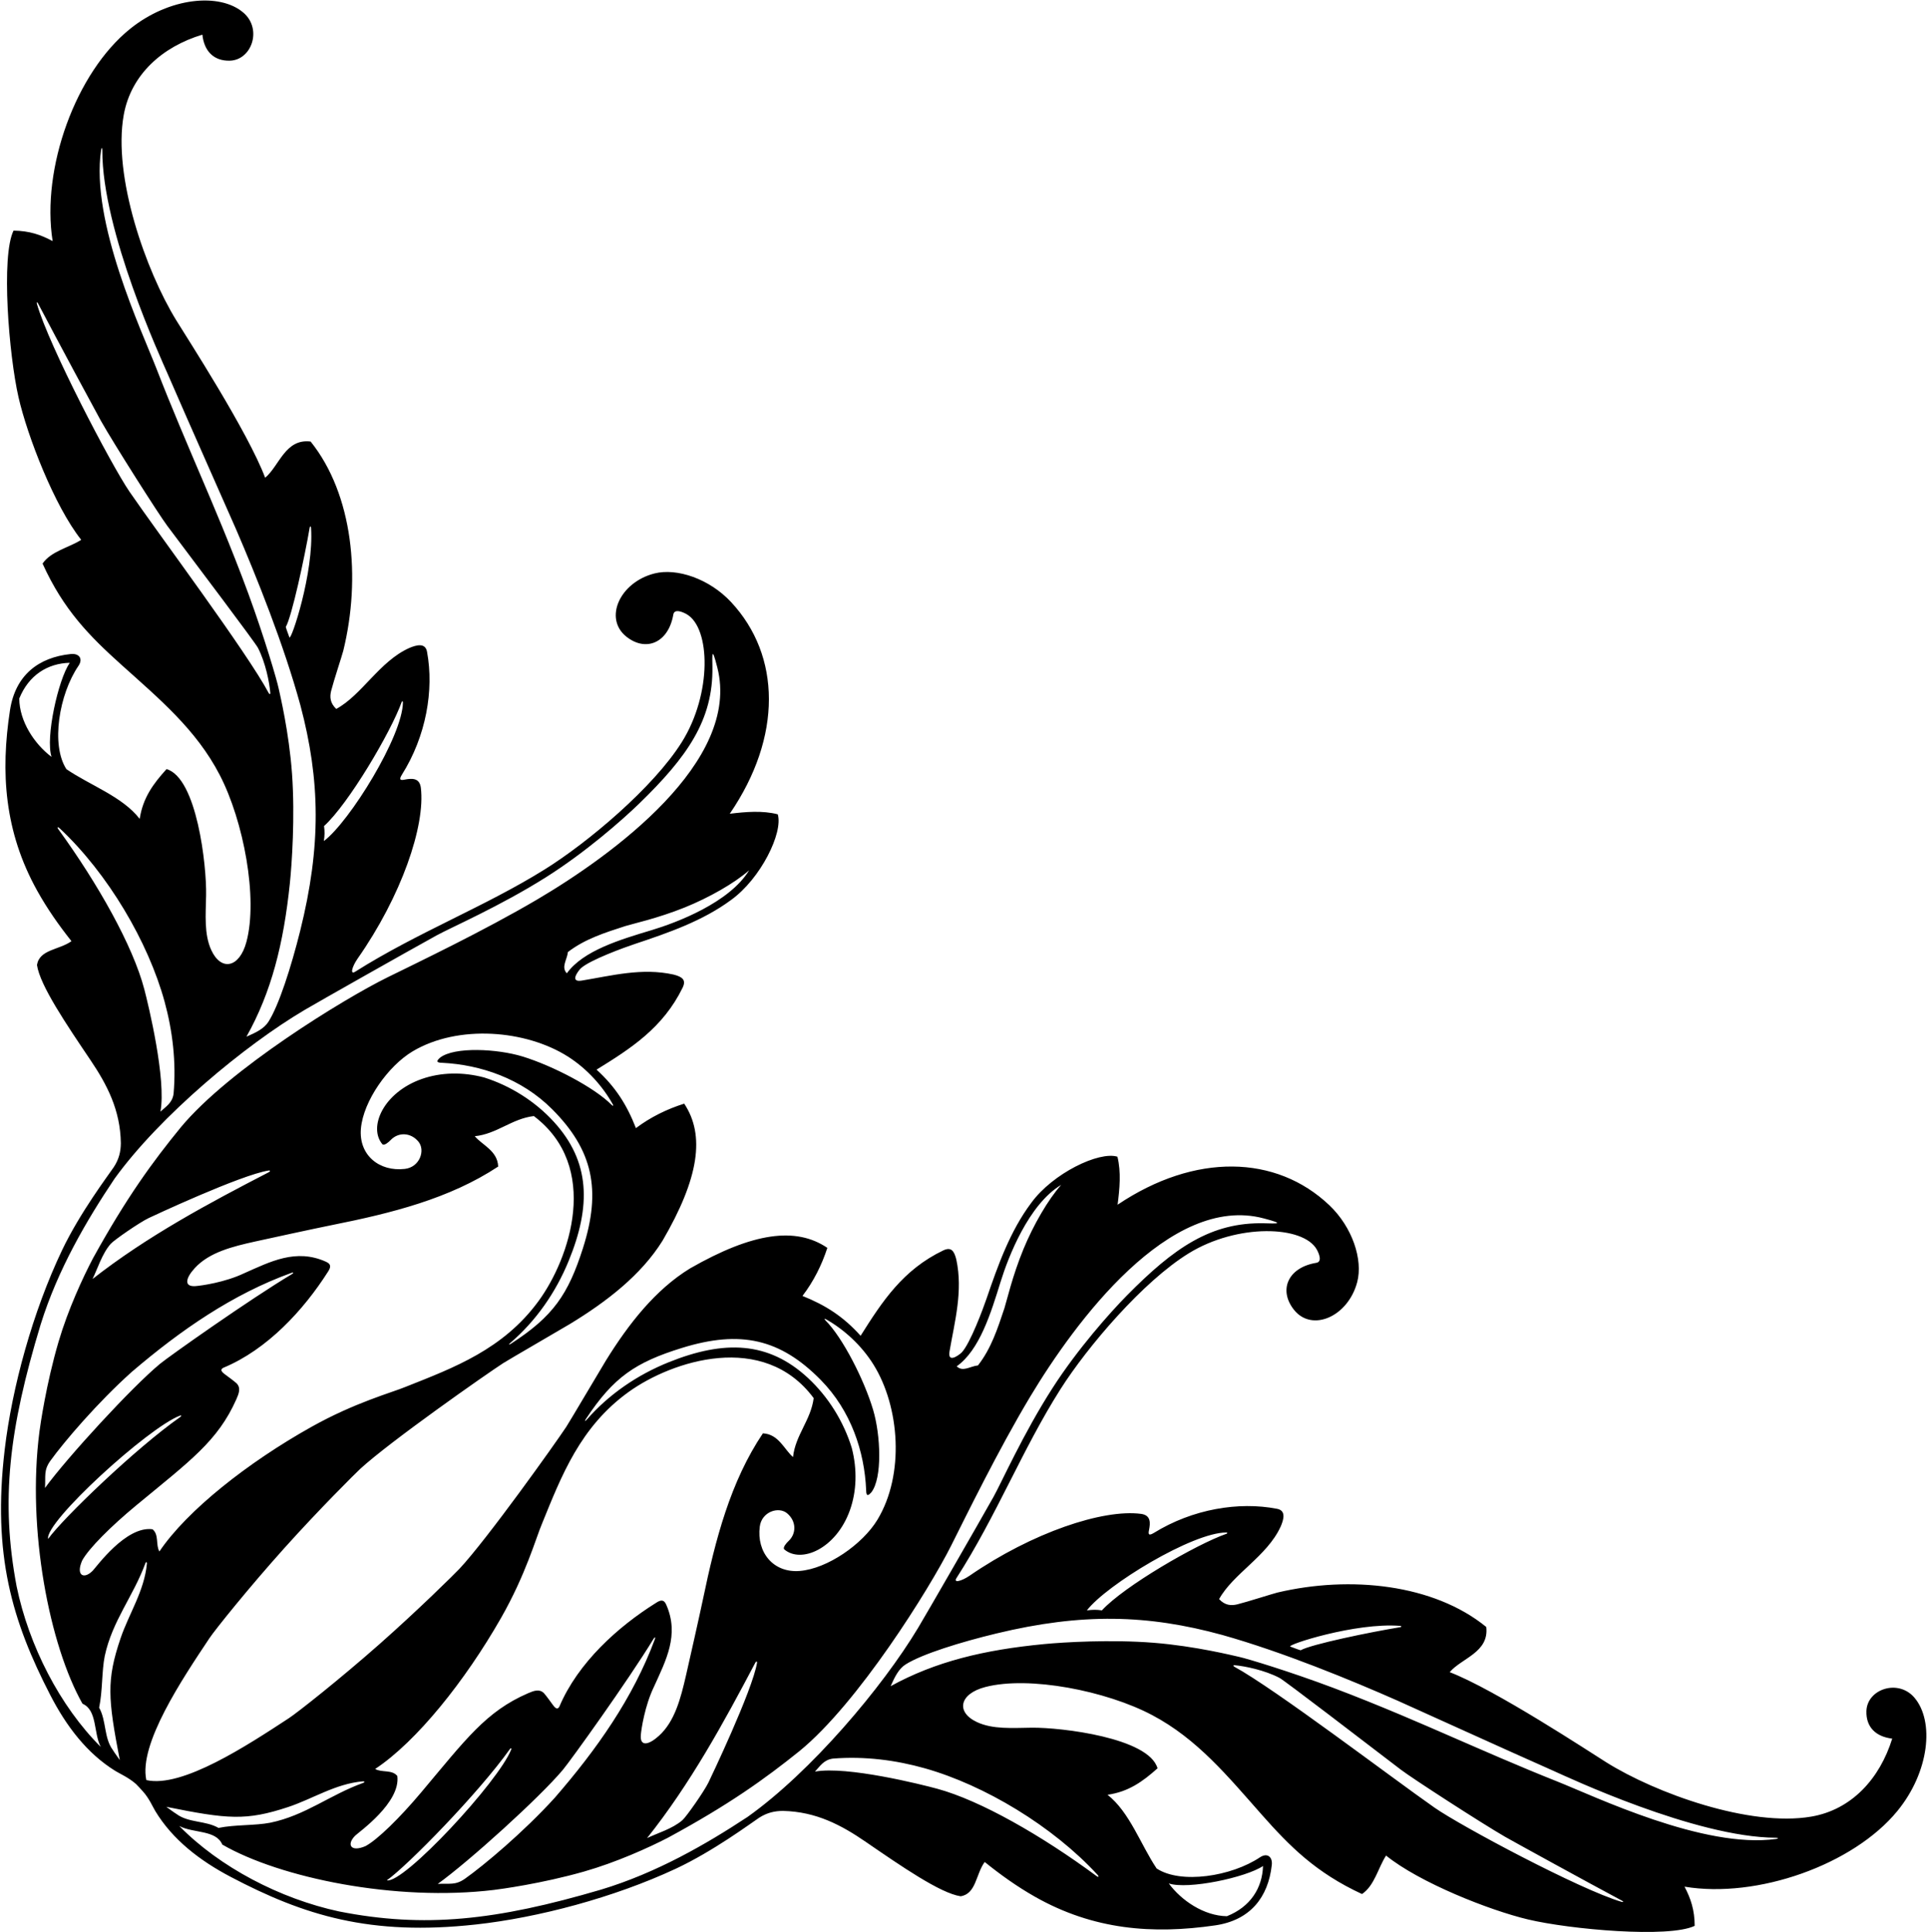 <?xml version="1.0" encoding="UTF-8"?>
<svg xmlns="http://www.w3.org/2000/svg" xmlns:xlink="http://www.w3.org/1999/xlink" width="536pt" height="537pt" viewBox="0 0 536 537" version="1.1">
<g id="surface1">
<path style=" stroke:none;fill-rule:nonzero;fill:rgb(0%,0%,0%);fill-opacity:1;" d="M 532.223 471.926 C 527.703 466.625 519.07 469.555 518.879 475.648 C 518.738 480.133 521.512 482.789 526.051 483.32 C 522.617 494.395 514.82 503.059 503.566 504.992 C 486.43 507.938 460.289 498.496 446.574 489.91 C 441.824 486.938 415.676 469.707 403.027 464.84 C 406.324 460.934 414.027 459.348 413.191 452.277 C 398.574 440.355 375.395 437.93 355.133 442.711 C 354.043 442.969 346.535 445.367 343.973 445.992 C 342.223 446.418 340.527 446.266 338.922 444.531 C 342.844 437.441 352.223 432.652 356.02 424.402 C 356.879 422.434 357.629 419.871 354.961 419.418 C 344.395 417.383 331.59 419.461 320.762 426.148 C 319.234 427.074 319.223 426.375 319.43 425.355 C 319.832 423.383 320.008 421.203 317.195 420.836 C 306.672 419.461 287.023 425.984 269.531 438.043 C 267.195 439.617 264.945 440.125 265.938 438.637 C 277.031 421.395 284.25 402.816 294.816 386.184 C 302.34 374.336 317.781 356.207 330.516 348.383 C 344.016 340.086 362.332 340.648 366.082 347.359 C 366.605 348.293 367.707 350.762 365.957 351.047 C 358.051 352.34 355.371 358.602 359.734 364.105 C 364.727 370.402 374.781 366.02 377.316 356.402 C 378.957 350.188 375.98 341.121 369.547 335.02 C 354.77 321.004 332.215 320.441 310.703 334.895 C 311.273 330.434 311.715 325.84 310.656 321.551 C 305.594 319.973 292.73 326.109 286.688 334.395 C 280.855 342.168 277.48 351.609 274.273 360.992 C 273.352 363.688 269.73 373.496 267.344 375.992 C 266.18 377.051 263.426 378.863 263.98 375.656 C 265.414 367.359 267.75 358.938 265.863 350.129 C 265.238 347.613 264.367 346.602 262.258 347.59 C 251.023 352.965 245.254 361.801 239.258 371.332 C 234.496 366.031 229.566 362.84 223.094 360.254 C 226.211 356.184 228.48 351.602 230.008 346.891 C 221.258 340.969 209.328 342.598 191.863 352.59 C 182.254 358.461 174.781 367.988 168.469 378.18 C 167.254 380.141 158.379 395.199 157.438 396.629 C 154.461 401.145 135.395 427.926 127.703 436.133 C 126.527 437.391 116.359 447.457 105.527 457.023 C 94.461 466.793 82.707 476.066 80.309 477.637 C 68.848 485.137 50.633 497.129 40.68 494.84 C 38.523 484.859 50.641 466.781 58.223 455.402 C 59.816 453.016 69.184 441.344 79.047 430.359 C 88.703 419.602 98.855 409.523 100.121 408.355 C 108.395 400.734 135.328 381.891 139.871 378.953 C 141.309 378.023 156.441 369.273 158.414 368.074 C 168.652 361.852 178.246 354.453 184.195 344.895 C 194.336 327.516 196.062 315.598 190.215 306.801 C 185.488 308.289 180.891 310.52 176.793 313.602 C 174.262 307.109 171.113 302.152 165.848 297.348 C 175.43 291.43 184.316 285.734 189.785 274.547 C 190.789 272.445 189.781 271.566 187.273 270.922 C 178.48 268.961 170.039 271.227 161.734 272.59 C 158.52 273.117 160.355 270.379 161.426 269.223 C 163.938 266.855 173.777 263.316 176.48 262.418 C 185.891 259.289 195.359 255.992 203.18 250.227 C 211.52 244.254 217.762 231.441 216.223 226.367 C 211.945 225.273 207.348 225.676 202.883 226.211 C 217.512 204.82 217.141 182.262 203.246 167.367 C 197.199 160.883 188.16 157.828 181.93 159.418 C 172.293 161.875 167.824 171.891 174.082 176.938 C 179.547 181.344 185.832 178.719 187.191 170.824 C 187.492 169.074 189.949 170.199 190.879 170.73 C 197.559 174.535 197.969 192.852 189.559 206.285 C 181.629 218.953 163.371 234.242 151.465 241.668 C 134.742 252.094 116.105 259.16 98.773 270.105 C 97.273 271.086 97.801 268.84 99.395 266.516 C 111.598 249.129 118.289 229.535 117 219 C 116.656 216.184 114.477 216.344 112.496 216.727 C 111.477 216.926 110.777 216.906 111.715 215.387 C 118.492 204.621 120.676 191.828 118.73 181.246 C 118.297 178.574 115.73 179.305 113.754 180.145 C 105.477 183.875 100.609 193.215 93.484 197.074 C 91.766 195.457 91.629 193.762 92.07 192.016 C 92.715 189.453 95.176 181.969 95.441 180.883 C 100.391 160.66 98.16 137.461 86.359 122.746 C 79.293 121.852 77.648 129.539 73.715 132.805 C 68.953 120.117 51.941 93.824 49.008 89.051 C 40.535 75.262 31.312 49.047 34.402 31.934 C 36.43 20.699 45.156 12.973 56.262 9.633 C 56.75 14.176 59.387 16.973 63.871 16.867 C 69.969 16.727 72.965 8.117 67.707 3.555 C 61.172 -2.113 47.094 -0.785 36.16 8.027 C 21.07 20.184 11.422 46.836 14.633 67.027 C 11.336 65.258 8.168 64.168 3.762 64.113 C 0.242 71.27 2.469 98.715 5.152 110.449 C 7.617 121.23 15.152 140.73 22.582 150.066 C 19.191 152.23 14.191 153.215 11.832 156.668 C 17.664 169.566 24.941 176.871 33.668 184.73 C 44.281 194.277 54.547 202.793 61.094 215.441 C 67.738 228.27 71.762 249.703 68.508 261.84 C 66.562 269.102 61.453 270.039 58.734 264.105 C 56.707 259.676 57.195 254.246 57.301 248.855 C 57.465 240.688 54.773 216.273 46.305 213.801 C 42.543 217.934 39.715 221.844 38.836 227.637 C 34.035 221.43 25.023 218.309 18.465 213.82 C 14.094 207.098 16.418 192.988 21.82 185.09 C 23.188 183.027 21.895 181.566 19.656 181.816 C 10.762 182.738 4.285 187.629 2.777 197.434 C 0.129 214.656 1.184 231.164 10.348 247.621 C 13.137 252.633 16.422 257.301 19.871 261.633 C 16.422 264.102 10.984 263.91 10.281 268.246 C 11.082 273.922 18.531 284.867 25.211 294.781 C 29.711 301.461 33.473 308.547 33.594 317.824 C 33.57 320.145 33.074 322.227 31.656 324.414 C 30.121 326.688 22.227 337.105 17.246 347.559 C 9.102 364.652 3.352 385.664 1.309 402.961 C -2.152 432.262 3.387 450.676 13.996 471.242 C 18.41 479.797 24.16 487.43 32.098 492.32 C 33.152 492.98 35.828 494.164 37.812 495.941 C 38.141 496.23 39.402 497.633 39.742 498.008 C 41.48 499.926 42.516 502.383 43.172 503.453 C 47.996 511.43 55.582 517.246 64.098 521.73 C 84.578 532.512 102.941 538.203 132.273 534.988 C 149.59 533.09 170.645 527.516 187.809 519.512 C 198.301 514.621 208.785 506.812 211.07 505.293 C 213.27 503.895 215.355 503.418 217.676 503.414 C 226.953 503.613 234.008 507.434 240.648 511.988 C 250.508 518.75 261.395 526.293 267.059 527.141 C 271.398 526.473 271.254 521.035 273.754 517.605 C 278.055 521.09 282.699 524.414 287.684 527.246 C 304.062 536.547 320.566 537.738 337.809 535.234 C 347.629 533.809 352.57 527.375 353.562 518.488 C 353.832 516.25 352.383 514.945 350.309 516.293 C 342.367 521.629 328.238 523.836 321.551 519.41 C 317.121 512.812 314.074 503.777 307.906 498.926 C 313.703 498.094 317.641 495.297 321.805 491.57 C 319.402 483.082 295.012 480.188 286.844 480.281 C 281.449 480.344 276.02 480.785 271.605 478.723 C 265.691 475.957 266.676 470.852 273.953 468.965 C 286.117 465.816 307.516 470.02 320.289 476.766 C 332.879 483.418 341.309 493.758 350.77 504.449 C 358.555 513.242 365.801 520.578 378.648 526.52 C 382.121 524.188 383.148 519.195 385.34 515.824 C 394.613 523.332 414.051 531.031 424.809 533.586 C 436.52 536.367 463.949 538.82 471.133 535.363 C 471.117 530.953 470.051 527.777 468.309 524.469 C 488.473 527.844 515.207 518.418 527.488 503.434 C 536.391 492.57 537.836 478.504 532.223 471.926 Z M 112.883 385.48 C 108.992 387.113 98.754 389.828 86.473 396.715 C 69.055 406.477 52.047 419.809 44.316 431.289 C 43.242 429.484 44.254 426.648 42.414 425.121 C 35.023 424.09 26.777 435.641 25.746 436.672 C 23.281 439.141 21.031 437.941 22.84 433.812 C 24.66 430.461 30.84 424.289 37.879 418.469 C 52.84 406.102 60.531 400.625 65.699 389 C 66.406 387.406 67.027 385.82 65.77 384.547 C 65.004 383.863 63.551 382.801 62.488 382.012 C 61.473 381.258 61.195 380.695 62.086 380.227 C 74.328 375.148 84.434 364.133 91.172 353.539 C 91.883 352.461 92.254 351.445 90.625 350.75 C 82.266 346.98 75.137 350.742 67.883 353.945 C 62.559 356.492 55.879 357.426 54.293 357.527 C 51.094 357.73 51.574 355.324 54.168 352.496 C 58.211 348.098 64.688 346.512 70.992 345.113 C 73.855 344.477 87.98 341.41 92.34 340.543 C 108.855 337.246 124.992 333.215 138.5 324.285 C 138.32 319.875 134.047 318.316 131.988 315.855 C 138.145 315.234 142.254 310.988 148.41 310.25 C 167.043 324.344 158.469 349.75 149.684 361.73 C 139.879 375.102 126.195 380.199 112.883 385.48 Z M 36.703 381.309 C 50.223 369.77 64.633 359.77 81.023 353.844 C 81.621 353.625 81.723 353.848 81.133 354.203 C 69.371 361.234 47.059 377.012 44.523 379.098 C 36.762 385.488 18.777 405.051 12.508 413.629 C 12.727 410.309 12.094 408.781 13.988 406.105 C 17.797 400.816 27.133 389.863 36.703 381.309 Z M 25.723 355.551 C 27.09 352.809 28.359 348.496 30.789 345.762 C 31.734 344.699 38.758 339.84 41.312 338.617 C 42.082 338.246 66.957 326.59 74.703 325.387 C 75.141 325.316 75.148 325.645 74.797 325.828 C 57.977 334.512 40.863 343.684 25.723 355.551 Z M 50.043 393.52 C 50.457 393.363 50.488 393.652 50.148 393.887 C 37.852 402.477 17.527 422.035 13.383 427.793 C 12.316 423.203 41.164 396.883 50.043 393.52 Z M 170.379 307.027 C 170.613 307.457 170.41 307.527 170.008 307.121 C 165.32 302.355 153.672 296.266 145.266 293.691 C 138.277 291.551 126.363 290.926 122.34 294.012 C 121.656 294.633 120.855 295.438 122.949 295.449 C 133.648 295.992 144.996 299.828 153.492 308.336 C 164.816 319.68 167.242 330.754 162.055 347.008 C 157.953 359.848 153.785 365.941 142.113 373.5 C 141.469 373.918 141.297 373.812 141.875 373.316 C 148.988 367.203 154.465 359.355 158.074 350.57 C 164.391 335.203 164.078 322.953 154.027 311.91 C 148.785 306.148 141.914 301.844 134.617 299.531 C 128.645 297.945 122.586 298.074 117.258 299.945 C 106.59 303.688 102.301 313.363 106.324 318.105 C 106.883 318.508 108.012 317.547 108.629 316.898 C 110.746 314.684 114.18 314.77 116.324 317.359 C 118.301 319.742 116.723 324.445 112.574 324.938 C 105.449 325.781 99.691 321.105 100.336 313.742 C 101.012 306.035 107.926 296.301 114.742 292.25 C 127.387 284.738 146.215 286.301 157.883 293.711 C 163.309 297.156 167.633 302.086 170.379 307.027 Z M 208.266 241.934 C 202.789 250.938 188.082 256.484 181.203 258.555 C 172.465 261.184 162.148 264.23 157.582 270.57 C 155.945 268.82 157.633 266.875 157.883 264.656 C 162.594 261.031 168.117 259.289 173.828 257.441 C 175.797 256.82 182.82 255.297 190.305 252.285 C 197.047 249.574 204.164 245.535 208.266 241.934 Z M 90.086 229.633 C 96.848 223.523 108.66 203.559 111.672 195.145 C 111.781 194.84 112.02 194.891 112.016 195.227 C 111.961 204.59 97.195 228.414 90.035 233.809 C 90.277 232.164 90.285 231.148 90.086 229.633 Z M 86.086 146.727 C 86.176 146.195 86.434 146.223 86.469 146.727 C 87.332 159.191 80.863 178.426 80.453 177.168 C 80.227 176.48 79.73 175.309 79.449 174.289 C 81.113 171.48 84.703 154.824 86.086 146.727 Z M 36.016 136.703 C 30.961 129.34 13.559 96.078 10.27 84.496 C 10.121 83.984 10.34 83.906 10.566 84.34 C 15.965 94.652 27.027 115.164 28.059 116.996 C 31.703 123.445 44.129 143.012 46.496 146.16 C 54.031 156.195 70.949 178.613 71.715 180.098 C 73.836 184.207 74.922 189.758 75.152 192.664 C 75.18 193.023 74.902 193.023 74.73 192.703 C 68.645 181.289 44.195 148.629 36.016 136.703 Z M 80.582 245.574 C 81.141 240.176 82.043 227.102 81.191 215.152 C 80.359 203.48 77.785 192.887 77.488 191.457 C 77.004 189.094 73.543 177.316 69.086 165.141 C 64.285 152.035 58.418 138.414 56.52 133.93 C 52.148 123.633 47.719 113.363 43.578 102.676 C 39.492 92.129 25.109 61.695 28.109 41.688 C 28.219 40.953 28.445 41.004 28.445 41.766 C 28.359 64.203 44.891 99.953 46.559 103.816 C 52.098 116.641 64.855 145.293 65.637 147.152 C 71.258 160.184 78.926 179.23 83.52 196.082 C 89.051 216.91 89.336 235.195 83.434 258.84 C 80.969 268.707 77.535 279.535 74.598 284.078 C 73.383 285.961 71.184 287.035 68.512 288.191 C 75.469 275.793 78.84 262.328 80.582 245.574 Z M 5.355 194.176 C 8 187.66 13.266 184.395 19.395 184.25 C 16.176 188.914 12.586 205.082 14.328 210.406 C 9.613 206.871 5.395 200.559 5.355 194.176 Z M 16.219 230.512 C 15.789 229.922 16.047 229.754 16.602 230.273 C 29.992 242.82 41.211 261.824 45.766 278.477 C 47.961 286.516 49.035 295.23 48.254 304.078 C 47.895 306.562 46.242 307.535 44.602 309.023 C 46.281 300.094 41.254 279.344 40.125 275.027 C 36.949 262.902 27.273 245.746 16.219 230.512 Z M 4.621 440.992 C 0.137 417.219 2.457 397.324 11.301 368.191 C 16.082 352.844 24.145 339.145 31.836 327.672 C 44.449 310.199 68.145 290.496 84.793 280.691 C 88.633 278.43 113.078 264.605 121.328 260.059 C 125.375 257.828 138.984 251.938 151.809 243.848 C 162.719 236.969 172.918 228.023 177.684 223.402 C 191.031 210.445 198.297 200.184 198.059 185.359 C 198.004 182.09 197.84 179.301 199.422 185.566 C 206.109 211.711 170.203 237.766 149.32 250.059 C 134.488 258.789 115.969 267.633 107.719 271.695 C 95.637 277.645 63.68 297.215 50.273 313.371 C 42.469 322.918 35.203 332.848 25.844 349.801 C 23.047 355.121 18.918 364.023 16.281 372.98 C 12.809 384.77 11.164 396.426 10.965 397.961 C 7.43 425.27 13.797 457.473 22.934 473.613 C 27.09 475.402 25.969 481.77 28.012 485.621 C 16.625 474.289 8.008 457.387 4.621 440.992 Z M 33.516 455.43 C 29.57 467.059 30 472.168 33.305 489.281 C 32.508 488.109 31.934 487.406 31.367 486.473 C 28.852 483.078 29.605 478.332 27.559 474.711 C 28.543 470.082 28.262 464.625 29.121 460.344 C 31.223 450.555 37.008 443.832 40.418 434.574 C 40.594 434.09 40.887 434.172 40.836 434.695 C 40.133 442.262 35.824 448.629 33.516 455.43 Z M 351.129 518.727 C 350.938 524.852 347.621 530.094 341.086 532.684 C 334.703 532.59 328.426 528.32 324.93 523.574 C 330.242 525.359 346.438 521.906 351.129 518.727 Z M 389.211 451.969 C 389.715 452.008 389.738 452.266 389.207 452.352 C 381.102 453.664 364.414 457.113 361.59 458.758 C 360.574 458.469 359.406 457.961 358.719 457.73 C 357.469 457.309 376.754 451 389.211 451.969 Z M 340.926 426.016 C 341.262 426.02 341.309 426.254 341.004 426.359 C 332.566 429.305 312.504 440.949 306.34 447.66 C 304.82 447.449 303.809 447.449 302.16 447.672 C 307.613 440.559 331.562 425.996 340.926 426.016 Z M 278.18 356.305 C 280.305 349.441 285.973 334.781 295.023 329.379 C 291.387 333.449 287.289 340.535 284.523 347.254 C 281.449 354.715 279.867 361.723 279.23 363.688 C 277.332 369.383 275.547 374.891 271.883 379.57 C 269.66 379.805 267.703 381.473 265.965 379.824 C 272.344 375.309 275.477 365.02 278.18 356.305 Z M 162.91 394.43 C 170.562 382.824 176.691 378.707 189.566 374.715 C 205.863 369.66 216.918 372.18 228.164 383.598 C 236.605 392.164 240.344 403.543 240.797 414.246 C 240.793 416.34 241.602 415.547 242.23 414.867 C 245.348 410.871 244.824 398.953 242.742 391.945 C 240.238 383.52 234.246 371.816 229.52 367.09 C 229.113 366.688 229.188 366.484 229.613 366.727 C 234.535 369.512 239.426 373.871 242.828 379.328 C 250.141 391.059 251.543 409.902 243.926 422.48 C 239.82 429.266 230.027 436.098 222.316 436.707 C 214.945 437.293 210.32 431.492 211.223 424.379 C 211.75 420.23 216.465 418.691 218.832 420.688 C 221.402 422.855 221.461 426.289 219.227 428.387 C 218.578 429 217.605 430.121 218.004 430.684 C 222.711 434.746 232.422 430.539 236.254 419.902 C 238.168 414.59 238.348 408.531 236.812 402.547 C 234.562 395.23 230.312 388.324 224.594 383.031 C 213.637 372.891 201.391 372.473 185.973 378.66 C 177.156 382.199 169.262 387.609 163.094 394.672 C 162.59 395.246 162.484 395.074 162.91 394.43 Z M 139.23 449.879 C 146.219 437.652 149.02 427.438 150.684 423.562 C 156.078 410.297 161.289 396.652 174.742 386.961 C 186.797 378.277 212.27 369.914 226.211 388.66 C 225.418 394.812 221.141 398.887 220.465 405.039 C 218.023 402.961 216.5 398.672 212.09 398.453 C 203.051 411.887 198.887 427.992 195.449 444.48 C 194.543 448.832 191.363 462.93 190.703 465.789 C 189.25 472.082 187.609 478.547 183.176 482.547 C 180.328 485.121 177.914 485.582 178.148 482.383 C 178.262 480.801 179.254 474.129 181.84 468.828 C 185.105 461.598 188.93 454.5 185.23 446.109 C 184.547 444.477 183.531 444.836 182.441 445.539 C 171.793 452.188 160.691 462.203 155.516 474.402 C 155.035 475.289 154.48 475.004 153.73 473.98 C 152.949 472.914 151.902 471.453 151.227 470.684 C 149.961 469.414 148.371 470.02 146.77 470.715 C 135.102 475.785 129.562 483.43 117.07 498.289 C 111.191 505.281 104.969 511.41 101.602 513.203 C 97.457 514.977 96.281 512.715 98.77 510.27 C 99.809 509.25 111.426 501.098 110.457 493.699 C 108.945 491.848 106.098 492.832 104.305 491.746 C 115.852 484.109 129.324 467.211 139.23 449.879 Z M 210.461 462.242 C 209.191 469.977 197.324 494.758 196.949 495.523 C 195.707 498.066 190.785 505.051 189.719 505.984 C 186.961 508.395 182.641 509.625 179.887 510.973 C 191.879 495.93 201.195 478.895 210.02 462.145 C 210.203 461.797 210.531 461.805 210.461 462.242 Z M 156.496 491.973 C 158.605 489.453 174.566 467.273 181.695 455.57 C 182.055 454.984 182.277 455.09 182.055 455.684 C 175.992 472.027 165.871 486.352 154.219 499.773 C 145.586 509.273 134.559 518.52 129.234 522.285 C 126.547 524.152 125.023 523.508 121.699 523.703 C 130.328 517.504 150.043 499.684 156.496 491.973 Z M 107.543 522.707 C 113.336 518.609 133.062 498.449 141.754 486.223 C 141.992 485.887 142.281 485.922 142.121 486.332 C 138.684 495.184 112.121 523.812 107.543 522.707 Z M 49.016 504.234 C 48.086 503.656 47.387 503.082 46.223 502.273 C 63.309 505.723 68.414 506.191 80.078 502.344 C 86.895 500.094 93.297 495.836 100.871 495.195 C 101.395 495.152 101.473 495.445 100.988 495.617 C 91.699 498.949 84.93 504.676 75.125 506.695 C 70.836 507.523 65.383 507.195 60.746 508.137 C 57.141 506.062 52.387 506.773 49.016 504.234 Z M 207.816 505.09 C 196.277 512.688 182.516 520.637 167.125 525.285 C 137.922 533.887 118.008 536.043 94.27 531.359 C 77.906 527.836 61.078 519.078 49.84 507.598 C 53.672 509.672 60.051 508.605 61.805 512.773 C 77.867 522.047 110.02 528.68 137.355 525.375 C 138.891 525.188 150.562 523.641 162.379 520.266 C 171.355 517.703 180.297 513.648 185.637 510.898 C 202.672 501.676 212.66 494.496 222.27 486.773 C 238.539 473.5 258.375 441.707 264.426 429.676 C 268.559 421.461 277.551 403.012 286.406 388.254 C 298.875 367.477 325.23 331.785 351.316 338.695 C 357.566 340.328 354.777 340.141 351.512 340.059 C 336.688 339.699 326.367 346.875 313.301 360.117 C 308.637 364.844 299.609 374.969 292.637 385.82 C 284.441 398.574 278.438 412.137 276.176 416.164 C 271.559 424.379 257.531 448.703 255.238 452.527 C 245.297 469.094 225.395 492.625 207.816 505.09 Z M 305.086 521.133 C 305.602 521.695 305.43 521.953 304.844 521.516 C 289.699 510.336 272.629 500.52 260.527 497.242 C 256.219 496.074 235.512 490.875 226.57 492.48 C 228.07 490.852 229.059 489.207 231.547 488.867 C 240.398 488.16 249.105 489.305 257.125 491.57 C 273.742 496.266 292.648 507.641 305.086 521.133 Z M 450.805 528.688 C 439.254 525.297 406.137 507.621 398.812 502.504 C 386.957 494.223 354.504 469.504 343.137 463.32 C 342.82 463.148 342.824 462.867 343.18 462.902 C 346.086 463.152 351.629 464.289 355.719 466.441 C 357.195 467.219 379.473 484.324 389.445 491.945 C 392.574 494.34 412.035 506.926 418.457 510.625 C 420.277 511.672 440.695 522.902 450.965 528.391 C 451.395 528.621 451.312 528.836 450.805 528.688 Z M 493.762 511.203 C 473.73 514.035 443.418 499.398 432.902 495.223 C 422.25 490.992 412.02 486.48 401.758 482.023 C 397.289 480.086 383.719 474.105 370.652 469.199 C 358.516 464.637 346.766 461.082 344.406 460.574 C 342.98 460.27 332.406 457.602 320.746 456.672 C 308.805 455.723 295.719 456.516 290.316 457.031 C 273.551 458.633 260.059 461.891 247.598 468.742 C 248.781 466.082 249.871 463.895 251.766 462.691 C 256.332 459.793 267.188 456.449 277.078 454.07 C 300.77 448.363 319.055 448.801 339.832 454.508 C 356.645 459.238 375.629 467.066 388.613 472.797 C 390.465 473.594 419.008 486.59 431.785 492.234 C 435.637 493.938 471.25 510.766 493.684 510.867 C 494.445 510.871 494.496 511.098 493.762 511.203 "/>
</g>
</svg>
